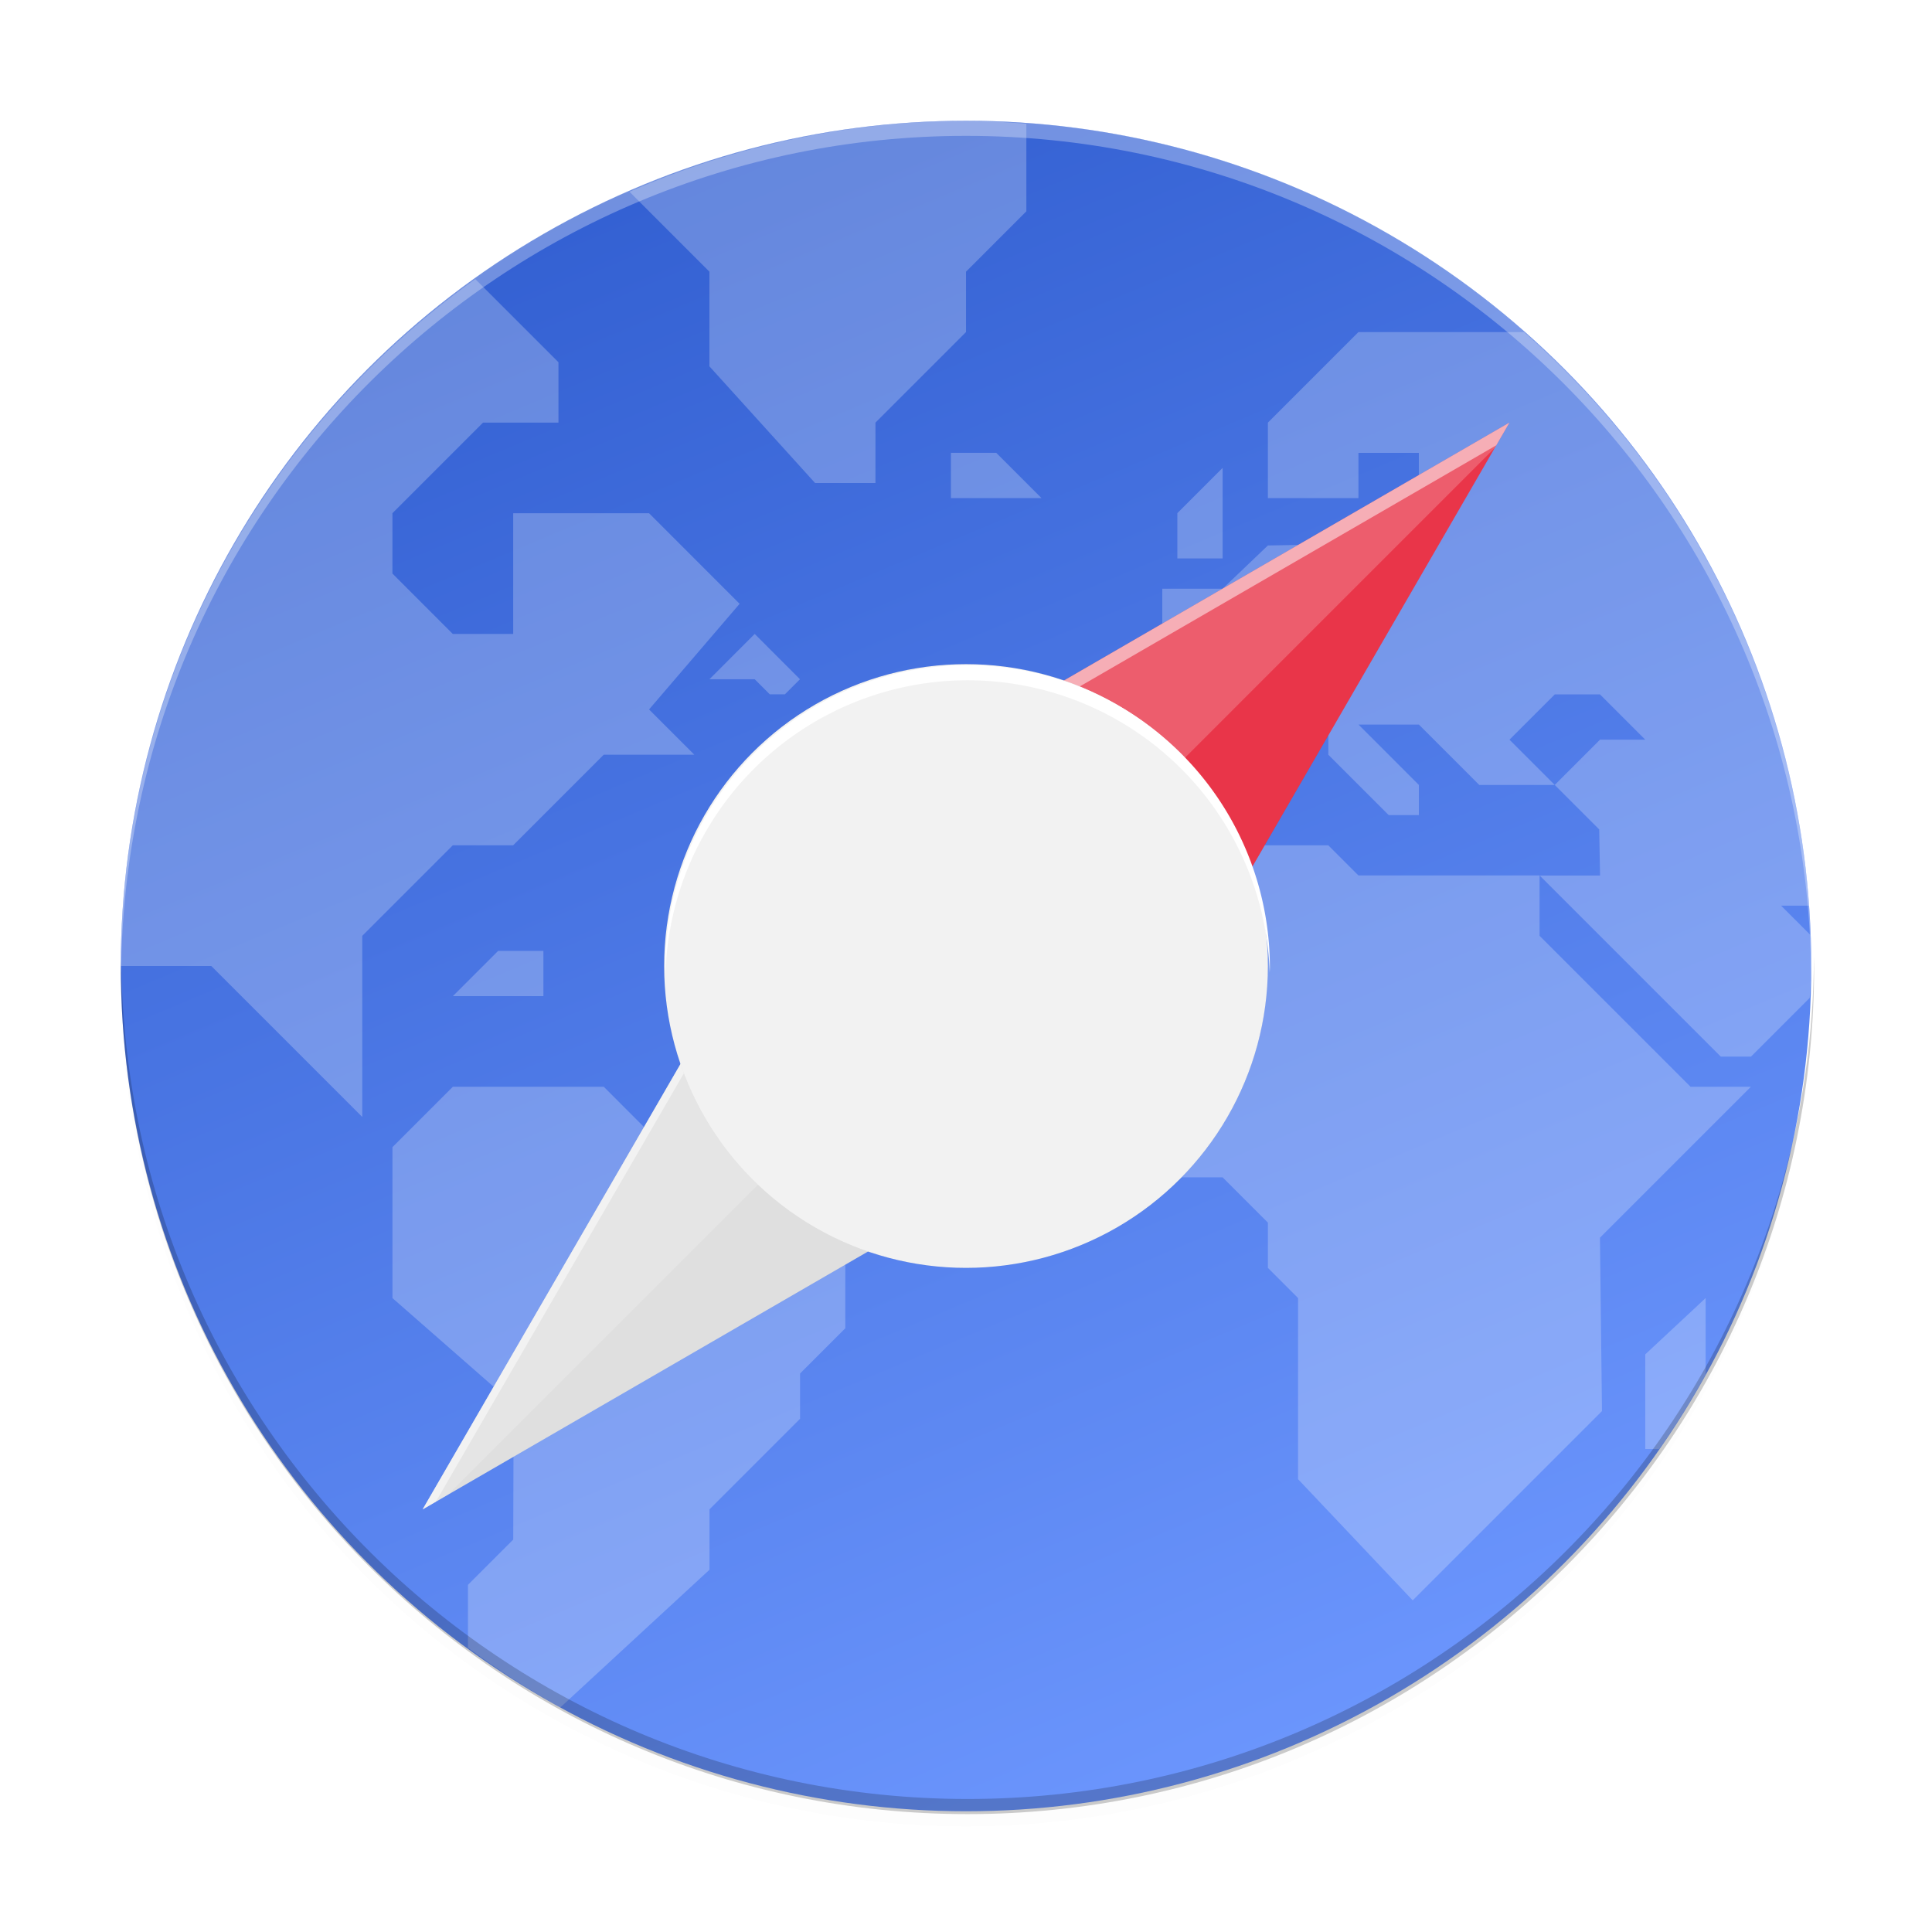 <?xml version="1.0" encoding="UTF-8" standalone="no"?>
<!-- Created with Inkscape (http://www.inkscape.org/) -->

<svg
   width="256"
   height="256"
   viewBox="0 0 67.733 67.733"
   version="1.1"
   id="svg1196"
   inkscape:version="1.1.2 (0a00cf5339, 2022-02-04)"
   sodipodi:docname="internet-web-browser.svg"
   xmlns:inkscape="http://www.inkscape.org/namespaces/inkscape"
   xmlns:sodipodi="http://sodipodi.sourceforge.net/DTD/sodipodi-0.dtd"
   xmlns:xlink="http://www.w3.org/1999/xlink"
   xmlns="http://www.w3.org/2000/svg"
   xmlns:svg="http://www.w3.org/2000/svg">
  <sodipodi:namedview
     id="namedview1198"
     pagecolor="#ffffff"
     bordercolor="#666666"
     borderopacity="1.0"
     inkscape:pageshadow="2"
     inkscape:pageopacity="0.0"
     inkscape:pagecheckerboard="0"
     inkscape:document-units="px"
     showgrid="false"
     units="px"
     inkscape:zoom="3.0625"
     inkscape:cx="127.83673"
     inkscape:cy="128"
     inkscape:window-width="1846"
     inkscape:window-height="1011"
     inkscape:window-x="74"
     inkscape:window-y="32"
     inkscape:window-maximized="1"
     inkscape:current-layer="svg1196" />
  <defs
     id="defs1193">
    <linearGradient
       inkscape:collect="always"
       id="linearGradient5059">
      <stop
         style="stop-color:#000000;stop-opacity:0"
         offset="0"
         id="stop5055" />
      <stop
         style="stop-color:#000000;stop-opacity:0.979"
         offset="0.499"
         id="stop5191" />
      <stop
         style="stop-color:#000000;stop-opacity:0;"
         offset="1"
         id="stop5057" />
    </linearGradient>
    <linearGradient
       inkscape:collect="always"
       id="linearGradient4169">
      <stop
         style="stop-color:#325fd1;stop-opacity:1;"
         offset="0"
         id="stop4165" />
      <stop
         style="stop-color:#6e98ff;stop-opacity:1"
         offset="1"
         id="stop4167" />
    </linearGradient>
    <linearGradient
       inkscape:collect="always"
       xlink:href="#linearGradient4169"
       id="linearGradient4173"
       x1="23.283"
       y1="4.233"
       x2="48.154"
       y2="63.5"
       gradientUnits="userSpaceOnUse" />
    <linearGradient
       inkscape:collect="always"
       xlink:href="#linearGradient5059"
       id="linearGradient5061"
       x1="33.867"
       y1="14.817"
       x2="33.867"
       y2="52.917"
       gradientUnits="userSpaceOnUse" />
    <filter
       inkscape:collect="always"
       style="color-interpolation-filters:sRGB"
       id="filter11225"
       x="-0.075"
       y="-0.075"
       width="1.15"
       height="1.15">
      <feGaussianBlur
         inkscape:collect="always"
         stdDeviation="1.191"
         id="feGaussianBlur11227" />
    </filter>
    <filter
       inkscape:collect="always"
       style="color-interpolation-filters:sRGB"
       id="filter11912"
       x="-0.048"
       y="-0.048"
       width="1.096"
       height="1.096">
      <feGaussianBlur
         inkscape:collect="always"
         stdDeviation="0.423"
         id="feGaussianBlur11914" />
    </filter>
    <filter
       inkscape:collect="always"
       style="color-interpolation-filters:sRGB"
       id="filter12342"
       x="-0.012"
       y="-0.012"
       width="1.024"
       height="1.024">
      <feGaussianBlur
         inkscape:collect="always"
         stdDeviation="0.296"
         id="feGaussianBlur12344" />
    </filter>
  </defs>
  <circle
     style="opacity:0.1;mix-blend-mode:normal;fill:#000000;fill-opacity:0.989;stroke-width:0.265;filter:url(#filter12342)"
     id="path12224"
     cx="33.867"
     cy="34.396"
     r="29.633" />
  <circle
     style="opacity:1;fill:url(#linearGradient4173);fill-opacity:1;stroke-width:0.265"
     id="path3815"
     cx="33.867"
     cy="33.867"
     r="29.633" />
  <path
     d="m 33.867,4.233 c -4.062,0.012 -8.078,0.859 -11.799,2.489 l 2.803,2.803 v 3.318 l 3.704,4.09 h 2.117 V 14.817 l 3.175,-3.175 V 9.525 L 35.983,7.408 V 4.339 c -0.704,-0.061 -1.41,-0.096 -2.117,-0.106 z m -17.204,5.551 C 8.877,15.336 4.248,24.304 4.233,33.867 h 3.175 l 5.292,5.292 v -6.35 l 3.175,-3.175 h 2.117 l 3.175,-3.175 h 3.175 l -1.587,-1.587 3.175,-3.704 -3.175,-3.175 h -4.763 v 4.233 H 15.875 L 13.758,20.108 V 17.992 l 3.175,-3.175 h 2.646 v -2.117 z m 30.962,1.858 -3.175,3.175 v 2.646 h 3.175 v -1.587 h 2.117 v 2.117 l -1.058,1.058 -4.233,0.072 -1.587,1.516 h -2.117 v 2.117 l -1.587,1.588 v 3.175 h 3.175 l 2.117,-2.117 h 2.117 v 1.058 l 2.117,2.117 h 1.058 v -1.058 l -2.117,-2.117 h 2.117 l 2.117,2.117 h 2.646 l -1.587,-1.587 1.587,-1.587 h 1.587 l 1.587,1.587 h -1.587 l -1.587,1.587 1.559,1.559 0.029,1.616 h -2.117 l 6.35,6.35 h 1.058 l 1.058,-1.058 1.003,-1.003 c 0.026,-0.371 0.044,-0.742 0.056,-1.114 -0.006,-0.366 -0.019,-0.732 -0.039,-1.097 l -1.02,-1.02 h 0.981 C 62.859,23.996 59.269,16.774 53.429,11.642 Z m 6.35,19.05 h -6.35 l -1.058,-1.058 h -6.35 l -3.704,3.704 v 5.292 l 2.646,2.646 h 3.704 l 1.587,1.587 v 1.587 l 1.058,1.058 v 6.35 l 4.019,4.248 6.636,-6.636 -0.071,-6.078 5.292,-5.292 h -2.117 l -5.292,-5.292 z m -20.637,-14.817 v 1.587 h 3.175 l -1.587,-1.587 z m 9.525,0.529 -1.587,1.587 v 1.587 h 1.587 z m -16.404,5.821 -1.587,1.588 h 1.587 l 0.529,0.529 h 0.529 l 0.529,-0.529 z m -8.996,11.112 -1.587,1.587 h 3.175 v -1.587 z m -1.587,4.763 -2.117,2.117 v 5.292 l 4.248,3.722 -0.014,4.744 -1.587,1.587 v 2.207 c 1.032,0.767 2.114,1.466 3.237,2.092 l 5.23,-4.828 v -2.117 l 3.175,-3.175 v -1.587 l 1.587,-1.587 V 42.333 L 27.517,40.217 H 23.283 L 21.167,38.1 Z m 43.921,7.408 -2.117,1.974 v 3.318 h 0.492 c 0.586,-0.839 1.128,-1.707 1.625,-2.602 z"
     style="color:#000000;display:inline;overflow:visible;visibility:visible;opacity:0.24;fill:#ffffff;fill-opacity:1;fill-rule:nonzero;stroke:none;stroke-width:16.933;stroke-linecap:butt;stroke-linejoin:miter;stroke-miterlimit:4;stroke-dasharray:none;stroke-dashoffset:0;stroke-opacity:1;marker:none;enable-background:accumulate"
     id="path1352" />
  <path
     d="m 52.917,14.817 -15.622,9.044 c -3.821,-1.311 -8.054,-0.332 -10.912,2.522 -2.85,2.858 -3.826,7.087 -2.518,10.905 l -9.049,15.629 15.622,-9.044 c 3.821,1.311 8.054,0.332 10.912,-2.522 2.85,-2.858 3.826,-7.087 2.518,-10.905 z"
     style="color:#000000;display:inline;overflow:visible;visibility:visible;opacity:0.4;fill:url(#linearGradient5061);fill-opacity:1;fill-rule:nonzero;stroke:none;stroke-width:2.117;stroke-linecap:butt;stroke-linejoin:miter;stroke-miterlimit:4;stroke-dasharray:none;stroke-dashoffset:0;stroke-opacity:1;marker:none;enable-background:accumulate;filter:url(#filter11225)"
     id="path1647" />
  <path
     d="m 28.787,28.787 -13.97,24.13 24.13,-13.97 z"
     style="color:#000000;display:inline;overflow:visible;visibility:visible;fill:#dfdfdf;fill-opacity:1;fill-rule:nonzero;stroke:none;stroke-width:2.117;stroke-linecap:butt;stroke-linejoin:miter;stroke-miterlimit:4;stroke-dasharray:none;stroke-dashoffset:0;stroke-opacity:1;marker:none;enable-background:accumulate"
     id="path2478" />
  <path
     d="m 28.787,28.787 24.13,-13.97 -13.97,24.13 z"
     style="color:#000000;display:inline;overflow:visible;visibility:visible;fill:#e93549;fill-opacity:1;fill-rule:nonzero;stroke:none;stroke-width:2.117;stroke-linecap:butt;stroke-linejoin:miter;stroke-miterlimit:4;stroke-dasharray:none;stroke-dashoffset:0;stroke-opacity:1;marker:none;enable-background:accumulate"
     id="path2259"
     sodipodi:nodetypes="cccc" />
  <path
     d="M 52.917,14.817 28.787,28.787 14.817,52.917 15.278,52.65 28.787,29.316 52.456,15.612 Z"
     style="color:#000000;display:inline;overflow:visible;visibility:visible;opacity:0.5;fill:#ffffff;fill-opacity:1;fill-rule:nonzero;stroke:none;stroke-width:2.117;stroke-linecap:butt;stroke-linejoin:miter;stroke-miterlimit:4;stroke-dasharray:none;stroke-dashoffset:0;stroke-opacity:1;marker:none;enable-background:accumulate"
     id="path3414" />
  <path
     d="M 52.917,14.817 28.787,28.787 14.817,52.917 15.706,52.402 34.054,34.054 52.402,15.706 Z"
     style="color:#000000;display:inline;overflow:visible;visibility:visible;opacity:0.2;fill:#ffffff;fill-opacity:1;fill-rule:nonzero;stroke:none;stroke-width:2.117;stroke-linecap:butt;stroke-linejoin:miter;stroke-miterlimit:4;stroke-dasharray:none;stroke-dashoffset:0;stroke-opacity:1;marker:none;enable-background:accumulate"
     id="path2697" />
  <path
     id="path4737"
     style="opacity:0.2;fill:#000000;fill-opacity:1;stroke-width:1"
     d="M 239.98,126.514 C 239.698,188.161 189.648,237.99 128,238 66.547,237.982 16.586,188.451 16.037,127 c -0.014,0.333 -0.026,0.667 -0.037,1 0,61.856 50.144,112 112,112 61.856,0 112,-50.144 112,-112 -0.003,-0.495 -0.01,-0.991 -0.019,-1.486 z"
     transform="scale(0.265)"
     sodipodi:nodetypes="ccccscc" />
  <path
     d="M 63.495,34.26 C 63.42,17.949 50.178,4.765 33.867,4.763 17.607,4.767 4.388,17.872 4.243,34.131 c -0.004,-0.088 -0.007,-0.176 -0.01,-0.265 0,-16.366 13.267,-29.633 29.633,-29.633 16.366,0 29.633,13.267 29.633,29.633 -7.94e-4,0.131 -0.003,0.262 -0.005,0.393 z"
     style="opacity:0.3;fill:#ffffff;fill-opacity:1;stroke-width:0.265"
     id="path4908" />
  <circle
     style="opacity:0.2;fill:#000000;fill-opacity:1;stroke-width:0.265;filter:url(#filter11912)"
     id="path11502"
     cx="33.867"
     cy="33.867"
     r="10.583" />
  <circle
     style="opacity:1;fill:#f2f2f2;fill-opacity:1;stroke-width:0.265"
     id="path11698"
     cx="33.867"
     cy="33.867"
     r="10.583" />
  <path
     id="path11938"
     style="opacity:1;fill:#ffffff;fill-opacity:1;stroke-width:1"
     d="M 128 88 A 40 40 0 0 0 88 128 A 40 40 0 0 0 88.037 129 A 40 40 0 0 1 128 90 A 40 40 0 0 1 167.975 128.672 A 40 40 0 0 0 168 128 A 40 40 0 0 0 128 88 z "
     transform="scale(0.265)" />
</svg>
